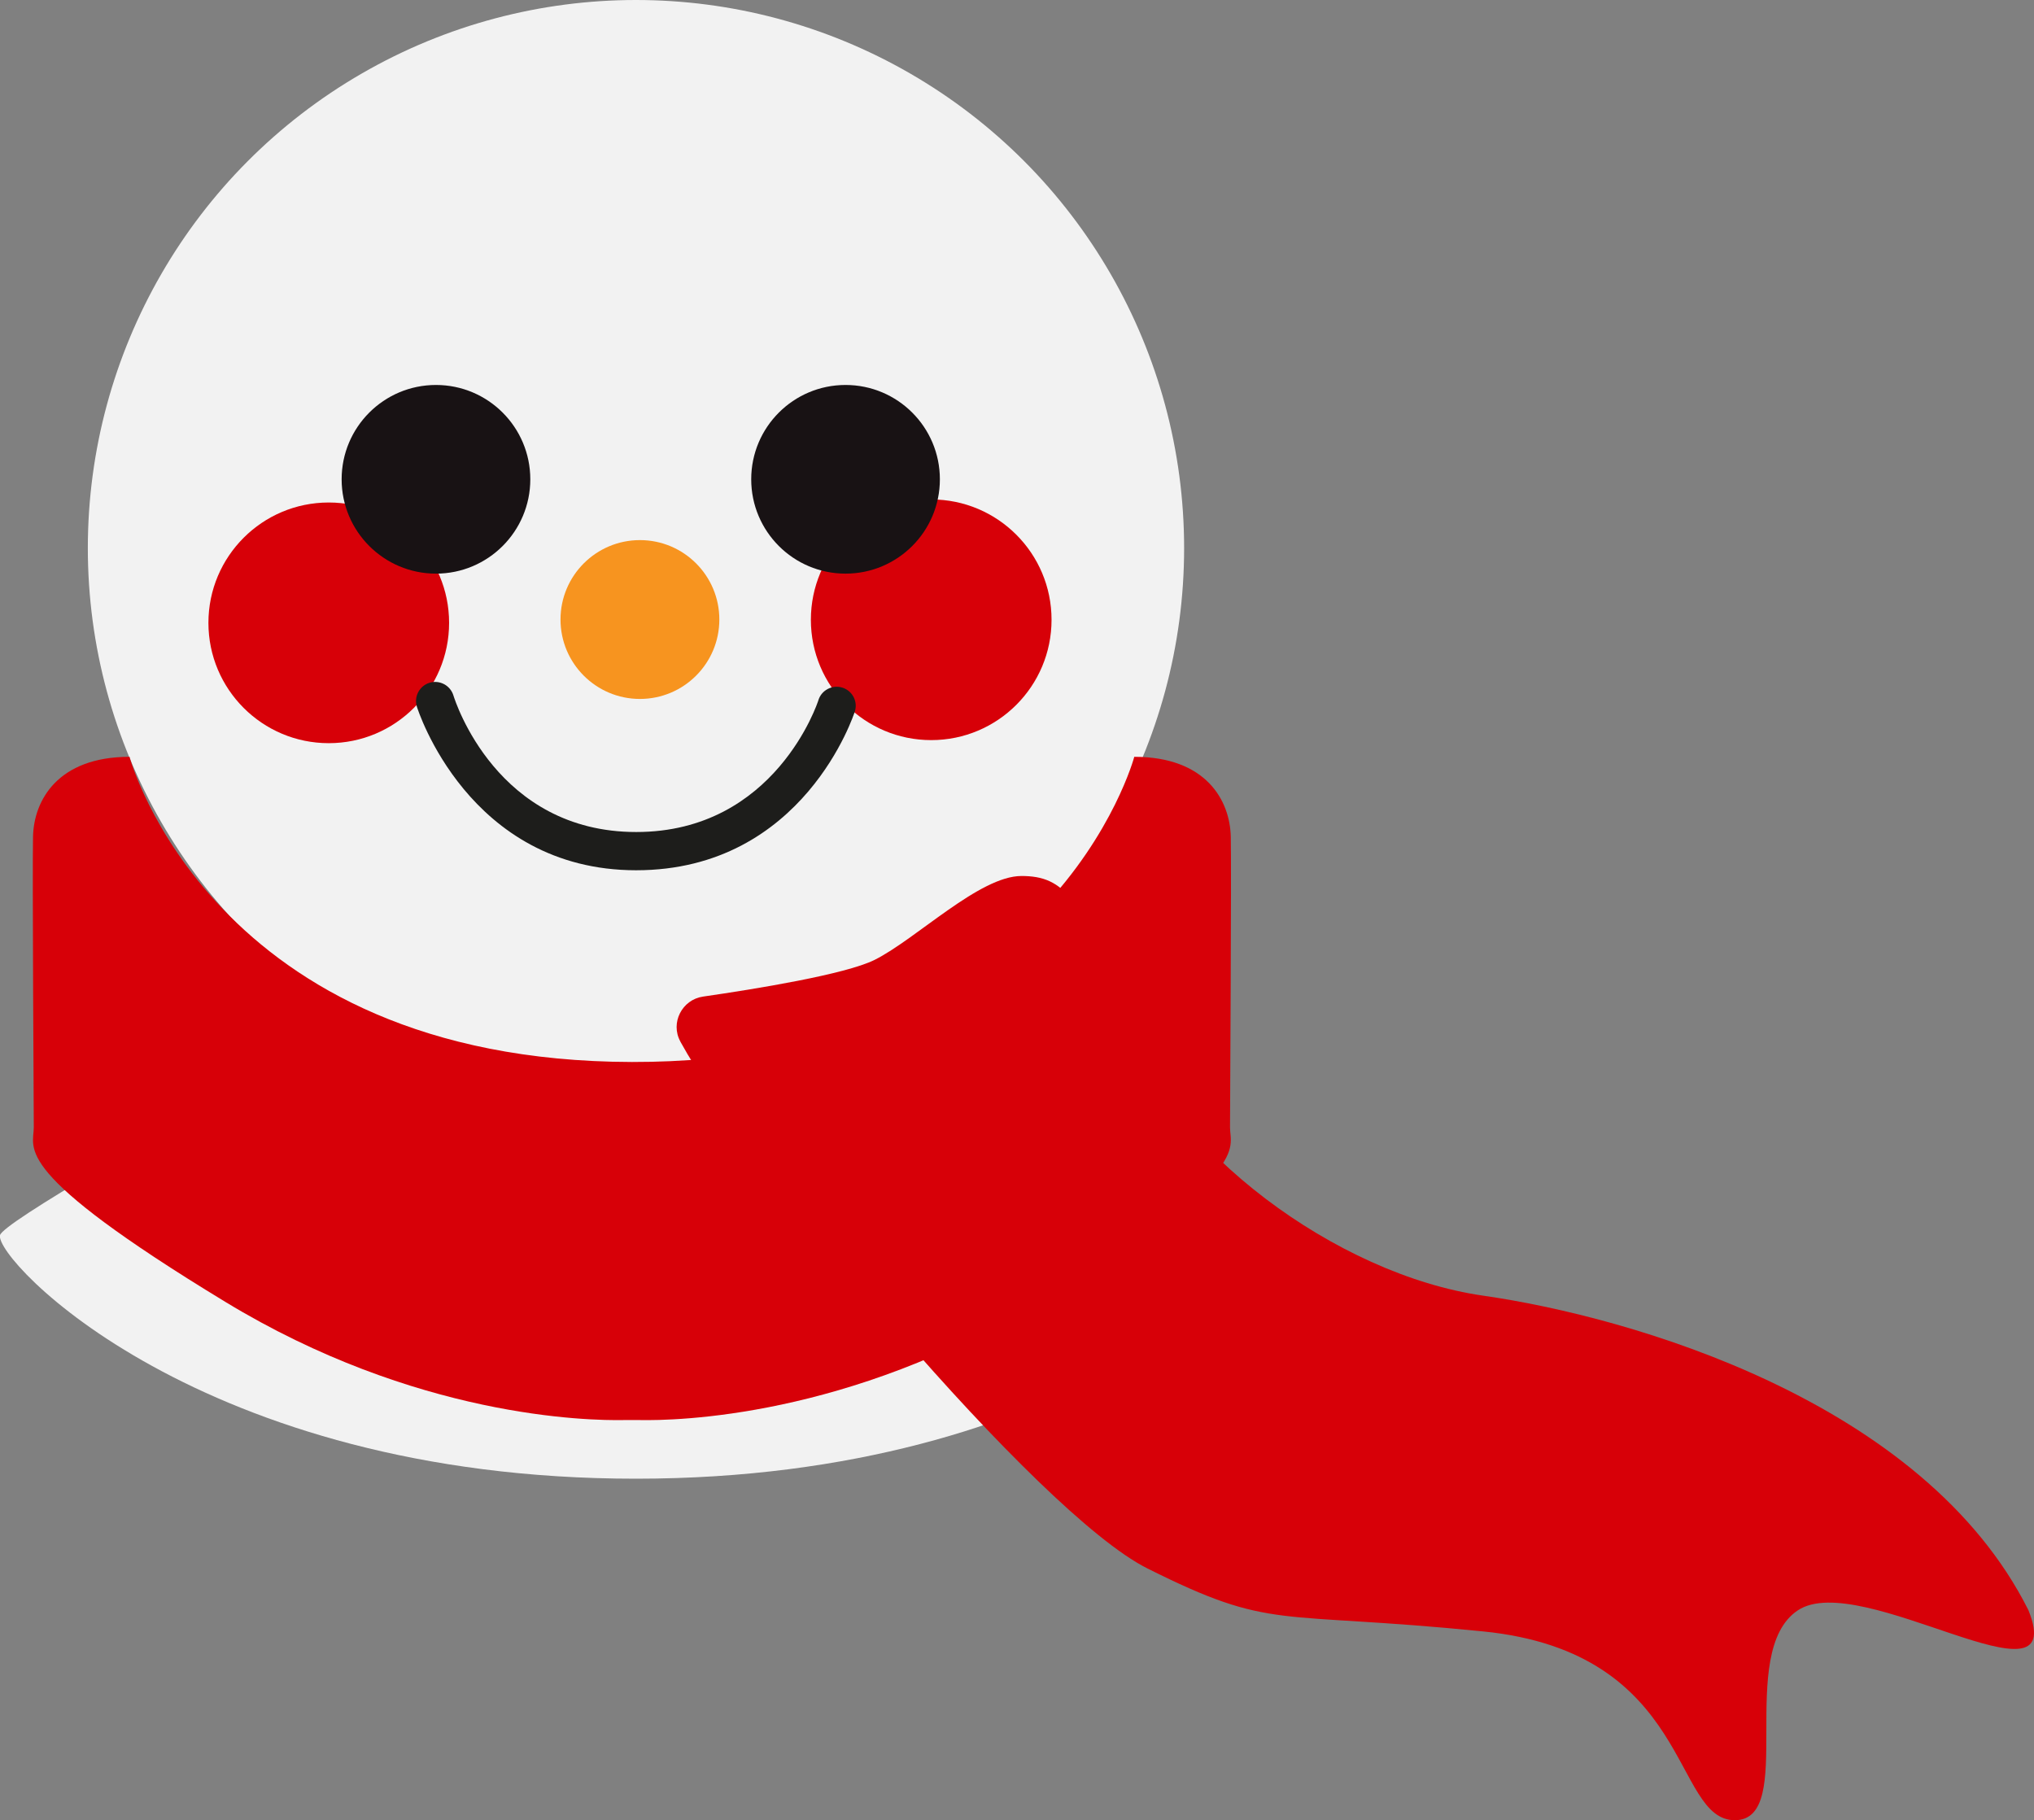 <?xml version="1.0" encoding="UTF-8"?>
<svg id="Calque_2" data-name="Calque 2" xmlns="http://www.w3.org/2000/svg" xmlns:xlink="http://www.w3.org/1999/xlink" viewBox="0 0 159.56 142.78">
  <rect x="0" y="0" width="159.56" height="142.78" fill="#808080" stroke="none"/>
  <defs>
    <style>
      .cls-1 {
        fill: #181214;
      }

      .cls-2 {
        fill: #dcdcde;
      }

      .cls-3 {
        fill: #f7941f;
      }

      .cls-4 {
        fill: #d70008;
      }

      .cls-5 {
        fill: #f2f2f2;
      }

      .cls-6 {
        fill: #1d1d1b;
      }

      .cls-7 {
        clip-path: url(#clippath);
      }
    </style>
    <clipPath id="clippath">
      <path class="cls-5" d="M49.89,68.24S.45,94.99,0,96.9c-.44,1.9,15.66,19.1,49.88,19.1s50.32-17.2,49.88-19.1c-.44-1.9-49.88-28.66-49.88-28.66Z"/>
    </clipPath>
  </defs>
  <g id="Assets">
    <g id="Snowman">
      <g>
        <path class="cls-5" d="M49.89,68.24S.45,94.99,0,96.9c-.44,1.9,15.66,19.1,49.88,19.1s50.32-17.2,49.88-19.1c-.44-1.9-49.88-28.66-49.88-28.66Z"/>
        <g class="cls-7">
          <path class="cls-2" d="M21.56,80s7.65,10.87,28.33,10.87,29.67-11.87,29.67-11.87l-29.67-7.53-28.33,8.53Z"/>
        </g>
      </g>
      <circle class="cls-5" cx="49.89" cy="43" r="43"/>
      <circle class="cls-4" cx="25.79" cy="48.86" r="9.44"/>
      <circle class="cls-4" cx="73.05" cy="48.62" r="9.44"/>
      <path class="cls-6" d="M49.91,68.27c-13.19,0-17.17-12.71-17.21-12.84-.24-.79.21-1.63,1-1.87.79-.24,1.63.21,1.87,1,.14.45,3.41,10.71,14.34,10.71s14.26-10.23,14.29-10.34c.24-.79,1.09-1.23,1.87-.99.79.24,1.24,1.08.99,1.87-.04.12-3.98,12.46-17.16,12.46Z"/>
      <circle class="cls-1" cx="34.2" cy="37.6" r="7.4"/>
      <circle class="cls-3" cx="50.2" cy="48.6" r="6.23"/>
      <circle class="cls-1" cx="66.33" cy="37.6" r="7.4"/>
      <path class="cls-4" d="M96.55,65.64c-.06-2.85-1.94-6.27-7.57-6.27,0,0-6.41,24-39.41,23.94-33-.06-39.41-23.94-39.41-23.94-5.63,0-7.51,3.42-7.57,6.27-.06,2.85.06,21.09.06,22.8s-1.88,3.42,15.01,13.68c14.94,9.08,28.42,9.34,31.33,9.28.39,0,.77,0,1.16,0,2.91.06,16.38-.2,31.33-9.28,16.89-10.26,15.01-11.97,15.01-13.68s.12-19.95.06-22.8Z"/>
      <path class="cls-4" d="M53.37,81.7c-.8-1.46.13-3.28,1.78-3.52,4.09-.59,11.17-1.74,13.46-2.88,3.29-1.65,8.23-6.58,11.52-6.58s4.94,1.65,8.23,11.52c3.29,9.88,16.46,19.75,27.98,21.4,11.52,1.65,34.56,8.23,42.79,24.69,3.29,8.23-13.17-3.29-18.1,0s0,16.46-4.94,16.46-3.29-13.17-19.75-14.81c-16.46-1.65-16.46,0-26.33-4.94-8.64-4.32-31.16-31.35-36.64-41.33Z"/>
    </g>
  </g>
</svg>